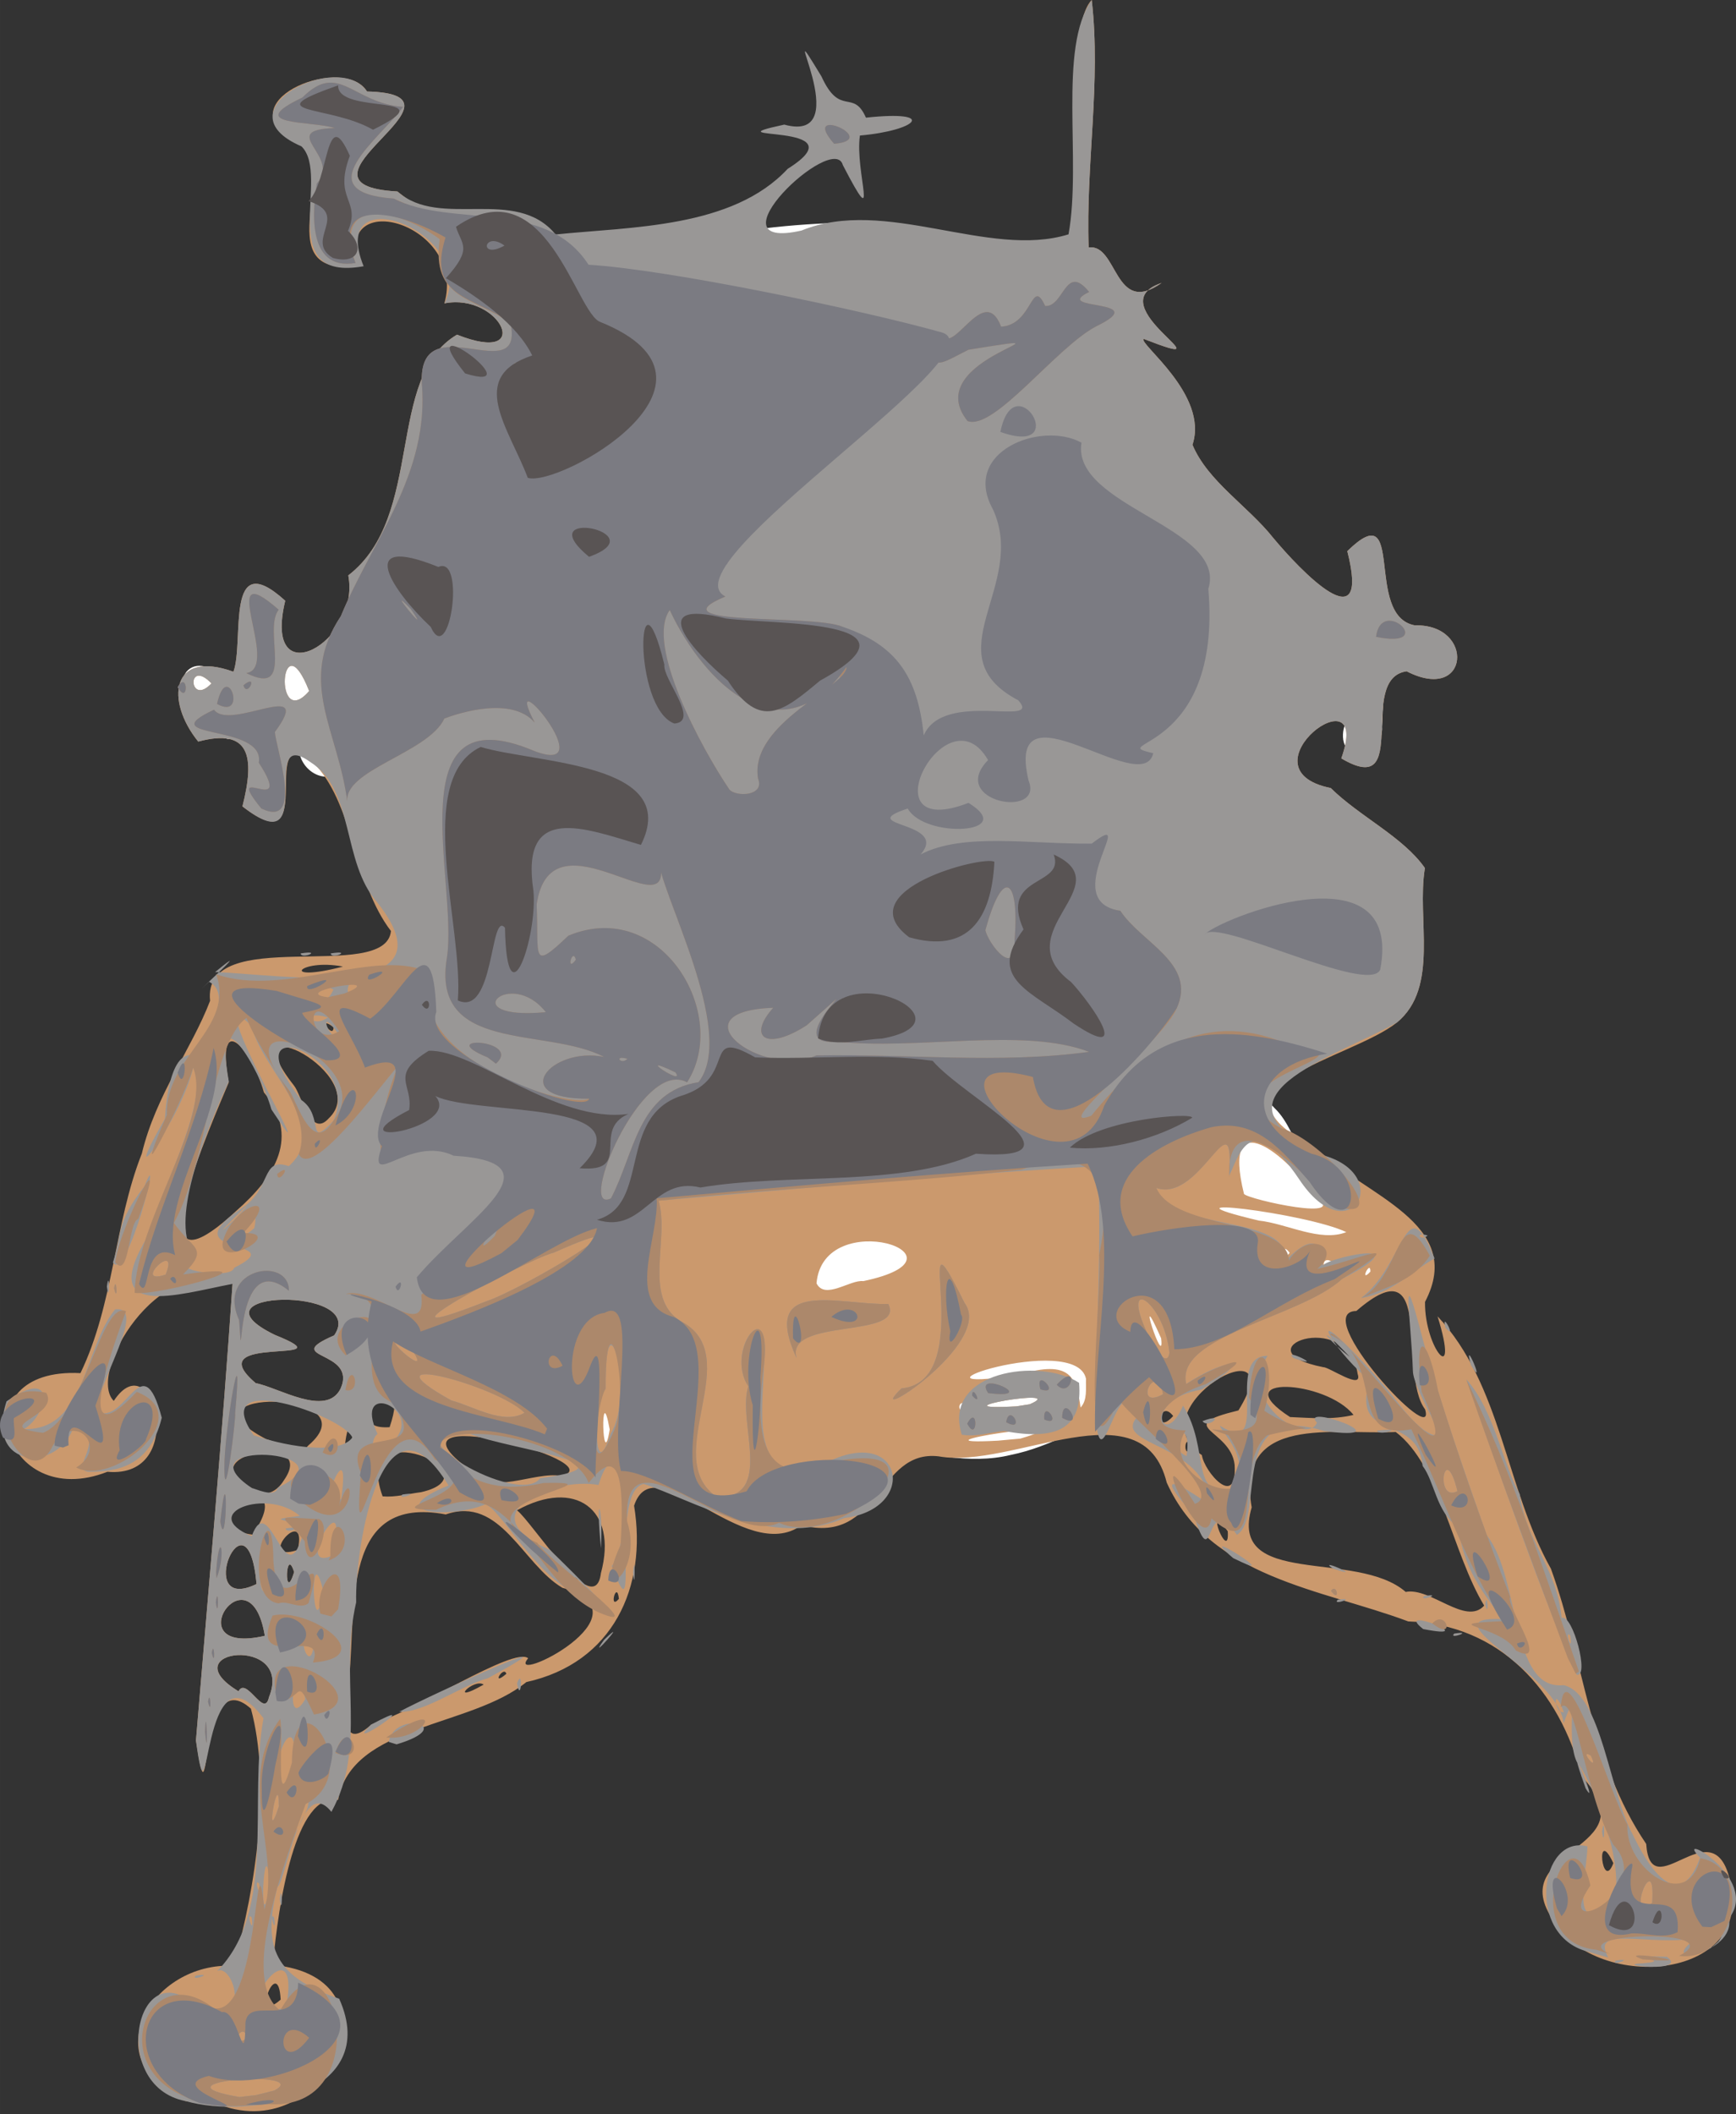 <?xml version="1.0" encoding="UTF-8" standalone="no"?>
<svg
   xmlns:dc="http://purl.org/dc/elements/1.1/"
   xmlns:cc="http://creativecommons.org/ns#"
   xmlns:rdf="http://www.w3.org/1999/02/22-rdf-syntax-ns#"
   xmlns:svg="http://www.w3.org/2000/svg"
   xmlns="http://www.w3.org/2000/svg"
   xmlns:sodipodi="http://sodipodi.sourceforge.net/DTD/sodipodi-0.dtd"
   xmlns:inkscape="http://www.inkscape.org/namespaces/inkscape"
   width="460"
   height="560"
   viewBox="0 0 121.708 148.167"
   version="1.1"
   id="svg8"
   inkscape:version="1.0 (4035a4fb49, 2020-05-01)"
   sodipodi:docname="LM.svg">
  <rect x="0" y="0" width="121.708" height="148.167" fill="#333333" stroke="none"/>
  <defs
     id="defs2">
    <inkscape:path-effect
       effect="spiro"
       id="path-effect2034"
       is_visible="true"
       lpeversion="1" />
  </defs>
  <sodipodi:namedview
     id="base"
     pagecolor="#ffffff"
     bordercolor="#666666"
     borderopacity="1.0"
     inkscape:pageopacity="0.0"
     inkscape:pageshadow="2"
     inkscape:zoom="0.7"
     inkscape:cx="-127.42008"
     inkscape:cy="222.11425"
     inkscape:document-units="mm"
     inkscape:current-layer="layer1"
     inkscape:document-rotation="0"
     showgrid="false"
     inkscape:window-width="1920"
     inkscape:window-height="1013"
     inkscape:window-x="-9"
     inkscape:window-y="-9"
     inkscape:window-maximized="1"
     units="px" />
  <g
     inkscape:label="Warstwa 1"
     inkscape:groupmode="layer"
     id="layer1">
    <path
       id="path2032"
       style="fill:#ffffff;stroke:none;stroke-width:0.263px;stroke-linecap:butt;stroke-linejoin:miter;stroke-opacity:1"
       d="m 58.127,15.639 c -4.128,0.18 -8.28,0.73 -12.222,2.006 -5.29,1.769 -9.833,5.531 -12.675,10.319 -2.107,3.532 -4.123,7.127 -5.904,10.838 -1.075,2.251 -1.867,4.623 -2.517,7.026 -0.203,0.92 -1.218,1.835 -2.151,1.214 -0.855,-0.559 -1.703,-1.66 -2.857,-1.248 -0.888,0.302 -0.927,1.354 -1.352,2.031 -0.906,0.634 -2.006,-0.111 -2.85,-0.527 -0.718,-0.495 -1.843,-1.042 -2.537,-0.211 -0.704,0.993 0.048,2.251 0.647,3.101 0.588,0.703 1.355,1.443 2.275,1.593 1.711,-0.018 3.423,-0.036 5.134,-0.054 -0.608,1.327 0.68,2.956 2.113,2.67 0.499,0.013 0.893,-0.651 1.299,-0.134 2.899,1.908 4.658,5.261 4.851,8.699 0.375,4.726 -0.969,9.352 -0.861,14.103 0.059,1.646 -0.204,3.421 -1.422,4.636 -1.349,1.504 -3.185,2.97 -3.265,5.161 -0.131,2.233 1.563,4.114 3.506,4.97 2.056,0.981 4.449,1.477 6.013,3.272 2.069,2.196 3.504,5.123 6.309,6.523 3.859,2.02 8.485,1.781 12.583,0.683 3.173,-0.929 6.524,-1.294 9.813,-0.873 2.828,0.361 5.88,1.239 8.795,0.523 2.824,-0.565 5.276,-2.143 7.912,-3.207 1.654,-0.582 3.711,-0.242 5.027,-1.625 0.791,-0.884 1.336,-2.094 2.562,-2.463 1.571,-0.574 3.364,-0.88 4.51,-2.221 0.995,-1.03 1.991,-2.435 3.594,-2.375 1.143,0.045 2.457,-0.501 2.691,-1.74 0.386,-1.806 -1.039,-3.281 -2.241,-4.414 -1.003,-1.101 -2.363,-1.78 -3.404,-2.828 -0.794,-1.099 -1.146,-2.485 -2.154,-3.441 -0.951,-1.041 -2.293,-2.297 -1.798,-3.859 0.653,-1.891 2.676,-2.686 4.194,-3.753 2.057,-1.27 4.239,-3.048 4.509,-5.62 0.219,-2.634 -1.625,-4.873 -3.618,-6.355 -1.53,-1.226 -3.574,-2.339 -3.936,-4.453 -0.274,-1.469 1.033,-2.467 1.935,-3.395 0.96,-0.962 2.268,-2.088 3.727,-1.676 0.86,0.311 0.444,1.317 0.114,1.88 -0.503,0.788 -0.499,2.165 0.572,2.454 1.126,0.292 1.921,-0.951 1.842,-1.957 0.061,-1.14 0.105,-2.282 0.106,-3.421 0.101,-0.937 1.235,-0.656 1.841,-0.571 0.919,0.165 2.245,0.142 2.59,-0.928 0.309,-1.009 -0.82,-1.782 -1.736,-1.629 -1.436,0.16 -2.952,0.462 -4.317,-0.203 C 91.302,42.365 88.907,38.159 84.8,36.407 83.53,35.927 82.108,35.464 81.398,34.201 79.919,31.811 80.187,28.868 79.818,26.188 79.654,24.302 78.94,22.515 78.114,20.859 77.612,19.842 77.58,18.304 76.283,17.928 75.11,17.667 73.894,18.062 72.705,17.854 69.188,17.518 65.739,16.064 62.141,15.773 60.807,15.649 59.466,15.606 58.127,15.639 Z" />
    <path
       sodipodi:nodetypes="ccccccccccccccccccccccccccccccccccccccccccccccccccccccccccccccccccccccccccccccccccccccccccccccccccccccccccccccccccccccccccccccccccccccccccccccccccccccccccccccccccccccccccccccccccccccccccccccccccccccccccccccccccccccccccccccccccccscccsccccccccccccccccc"
       d="m 12.997,147.237 c -6.509,-2.806 -2.377,-9.787 3.373,-9.474 1.63,-5.72 2.613,-12.865 1.222,-18.021 -3.821,-3.432 -2.763,9.372 -3.855,2.228 0.887,-10.663 1.842,-21.323 2.564,-31.999 -5.266,-2.259 -10.211,6.346 -8.325,8.201 2.793,-4.225 5.267,5.486 -0.445,4.966 -7.328,2.882 -10.342,-7.352 -1.891,-6.912 2.357,-4.885 2.352,-10.454 4.303,-15.387 0.974,-4.087 3.493,-7.325 4.785,-10.705 -0.566,-5.448 12.323,-1.162 12.68,-4.891 -2.596,-3.403 -2.582,-8.61 -5.218,-11.561 -4.459,-3.814 0.469,7.227 -5.194,2.828 0.883,-3.477 0.54,-5.514 -3.1,-4.541 -2.32,-2.862 -1.911,-6.479 2.47,-4.894 0.782,-2.136 -0.653,-8.869 3.63,-4.975 -1.625,6.729 5.298,2.942 4.421,-1.778 5.387,-4.149 2.57,-13.889 7.621,-16.868 5.51,2.186 3.012,-2.964 -0.886,-2.193 1.587,-5.524 -7.712,-8.303 -6.043,-2.611 -6.84,0.823 -0.533,-7.535 -4.833,-8.903 -4.084,-2.878 3.892,-5.925 5.454,-3.336 8.262,0.206 -6.476,6.524 2.125,7.01 19.17,14.769 23.826,0.831 34.862,2.224 5.806,0.903 15.396,5.465 12.897,-3.893 C 75.338,8.608 75.106,1.392 76.54,2.6711315e-7 77.203,5.779 76.113,11.535 76.324,17.341 c 2.059,-0.273 1.776,4.865 5.115,2.486 -4.677,1.554 5.267,6.461 -1.258,3.921 -0.397,0.317 4.59,3.919 3.421,7.421 1.073,2.564 3.889,4.291 5.657,6.52 1.897,2.281 6.874,7.491 5.198,0.934 4.17,-4.074 1.127,4.54 4.735,5.201 4.235,-0.109 3.845,5.494 -0.574,3.219 -3.549,0.498 0.398,9.047 -4.581,6.103 2.273,-6.365 -7.288,0.75 -0.739,2.079 2,1.98 5.078,3.424 6.6,5.607 -0.594,3.571 1.036,8.34 -1.959,10.821 -3.25,2.596 -14.107,4.409 -5.871,8.686 3.603,3.47 10.729,5.368 7.838,10.894 -0.049,3.294 2.465,6.132 0.879,1.012 4.485,4.771 4.774,12.028 7.948,17.688 2.312,6.361 2.728,13.474 6.679,19.283 0.312,4.497 4.532,-2.418 5.817,2.32 2.064,7.273 -9.205,8.139 -12.26,3.139 -3.769,-5.3 6.899,-4.876 1.924,-10.188 -1.542,-6.045 -5.763,-10.663 -12.163,-10.862 -6.072,-2.277 -13.913,-3.019 -16.934,-9.732 -1.698,-6.832 -10.826,-0.896 -15.987,-1.836 -4.343,-0.509 -4.078,6.236 -9.615,4.826 -3.985,2.898 -10.291,-5.732 -11.739,-1.368 0.936,5.702 -1.486,11.024 -7.554,12.36 -3.914,3.204 -12.233,2.943 -13.195,8.254 -2.982,-0.594 -4.201,7.263 -4.572,11.568 9.313,0.881 3.8,12.618 -3.67,9.821 l -1.043,-0.071 -1.424,-0.212 z m 6.679,-7.108 c -0.169,-3.298 -2.148,1.891 0,0 z m 93.433,-9.564 c -1.283,-2.721 -0.787,2.105 0,0 z m -87.066,-9.718 c 3.058,-0.926 10.01,-5.491 10.985,-4.639 -1.685,2.023 8.88,-3.12 2.401,-4.939 -2.789,-1.635 -4.343,-6.489 -8.177,-5.14 -7.325,-1.393 -6.276,6.439 -6.769,11.444 0.06,1.115 -1.043,5.597 1.56,3.275 z m -7.186,-1.909 c 1.782,-4.395 -6.967,-3.339 -2.135,-0.417 0.563,-1.076 1.804,1.95 2.135,0.417 z m 15.05,-0.886 c -0.71,-0.489 -2.56,1.465 0,0 z m 1.592,-0.757 c -0.196,-0.616 -1.115,0.966 0,0 z m -16.933,-2.661 c -1.041,-6.333 -6.356,1.475 0,0 z m 85.488,-2.117 c -2.228,-3.656 -3.076,-9.795 -6.202,-12.168 -4.276,0.225 -11.239,-1.308 -10.098,5.285 -1.671,5.693 7.34,2.913 10.797,5.924 1.739,-0.343 4.212,2.394 5.503,0.959 z M 43.391,112.042 c -0.151,-1.383 -0.745,0.876 0,0 z m -25.404,-1.039 c -0.639,-7.081 -4.505,2.191 0,0 z m 24.141,-0.757 c 1.223,-4.52 -1.839,-6.652 -5.883,-4.407 1.041,0.773 5.463,7.842 5.883,4.407 z M 20.62,110.165 c -0.611,-1.96 -0.718,2.357 0,0 z m 0.254,-1.547 c 0.745,-3.371 -3.081,0.998 0,0 z m 65.201,-1.314 c -1.73,-2.323 0.15,2.334 0,0 z m -68.352,0.244 c 3.571,-5.389 -5.635,-0.785 0,0 z m 11.797,-2.979 c 5.49,-1.258 -4.903,-5.769 -2.696,0.292 0.913,0.079 1.8,-0.181 2.696,-0.292 z m -9.624,-0.825 c 2.54,-3.589 -6.968,-1.716 -2.217,0.551 0.851,0.794 1.795,0.165 2.217,-0.551 z m 66.661,-1.095 c -0.276,-2.522 -4.439,-2.662 0.267,-3.81 3.924,-6.352 -7.402,-0.212 -2.562,3.134 0.169,1.176 2.479,3.826 2.295,0.676 z m -47.172,0.778 c 3.755,-1.013 -13.314,-5.455 -6.481,-0.453 1.493,1.968 4.451,0.107 6.481,0.453 z M 24.703,100.734 c -0.166,-3.01 -1.118,3.639 0,0 z m -3.085,0.558 c 4.68,-3.994 -9.877,-4.024 -2.954,-0.441 0.94,0.227 2.089,1.479 2.954,0.441 z m 61.949,0.213 c -0.52,-1.411 -0.7,0.932 0,0 z m -40.823,-1.332 c -0.68,-3.776 -0.517,3.302 0,0 z m 28.788,0.642 c 5.675,-1.654 -8.787,0.533 -1.556,0.143 l 0.782,-0.073 z m -44.217,-0.802 c 1.738,-5.108 -3.973,0.272 0,0 z m 72.594,-1.25 c -1.937,-2.582 0.768,-11.712 -4.819,-6.892 -3.337,0.044 5.708,9.818 4.819,6.892 z M 82.25,99.231 c -0.988,-1.274 -1.333,1.472 0,0 z m 12.642,-0.077 c -1.937,-2.452 -9.058,-2.834 -4.448,0.149 1.474,0.063 3,0.204 4.448,-0.149 z M 68.028,98.592 c -1.028,-0.962 -1.028,0.962 0,0 z m 4.164,-0.184 c 2.923,-1.246 -7.135,0.488 -0.931,0.145 l 0.931,-0.145 z m 3.947,-1.782 c -0.691,-3.381 -14.303,1.21 -4.733,-0.277 3.704,-1.136 4.059,0.237 4.352,2.286 0.5,-0.536 0.35,-1.357 0.381,-2.01 z m -52.275,0.715 c 1.265,-2.764 -4.309,-2.083 -0.438,-3.759 2.403,-3.485 -10.591,-3.166 -4.158,-0.036 5.478,2.2 -5.554,-0.18 -1.339,3.382 1.594,0.301 4.912,2.393 5.934,0.412 z m 71.32,-1.053 c -0.713,-4.71 -8.429,-1.658 -2.399,-0.477 0.38,-0.025 2.792,1.661 2.399,0.477 z M 81.405,93.786 c -1.954,-4.443 0.285,2.411 0,0 z m -20.883,-4.008 c 8.252,-1.733 -2.797,-5.367 -3.278,0.151 0.584,1.19 2.368,-0.27 3.278,-0.151 z m 35.555,-0.667 c 0.012,-0.886 -0.809,0.877 0,0 z m -2.502,-0.527 c -1.028,-0.962 -1.028,0.962 0,0 z M 90.415,87.794 c -0.673,-0.945 -0.673,0.945 0,0 z M 16.57,84.85 c 2.742,-2.404 4.478,-5.214 1.932,-8.298 -0.885,-3.131 -3.396,-5.843 -2.465,-0.699 -1.037,2.516 -7.143,16.107 0.533,8.997 z m 77.819,1.495 c -2.821,-1.351 -14.021,-2.677 -6.122,-0.807 1.94,0.204 4.287,1.528 6.122,0.807 z M 21.081,84.688 c 2.116,-5.611 -4.798,2.213 0,0 z m 71.034,-0.911 c -1.799,-2.78 -6.519,-6.658 -4.9,-0.108 0.303,0.392 7.74,2.027 4.9,0.108 z M 23.666,80.743 c -1.589,0.349 0.807,2.118 0,0 z M 44.578,78.984 c -0.631,-0.196 -1.367,3.694 0,0 z m -21.537,-0.606 c 3.21,-3.036 -7.086,-8.212 -2.438,-2.315 0.538,0.644 1.163,3.735 2.438,2.315 z m 4.155,-2.305 c -0.919,0.191 -0.256,1.699 0,0 z m 28.518,-2.695 c -2.987,-0.239 -2.941,0.293 0,0 z M 23.386,71.991 c -1.211,-0.937 -0.017,0.9 0,0 z m 0.658,-4.256 c -3.079,-0.592 -4.55,1.181 0,4e-5 z M 89.04,65.435 C 92.89,64.553 96.541,63.141 90.998,60.824 87.276,57.57 80.594,52.175 76.714,54.703 c 0.115,5.023 4.45,5.085 4.907,5.42 -1.684,3.441 -0.715,9.046 4.346,6.318 1.028,-0.326 2.052,-0.662 3.074,-1.006 z M 70.616,64.524 c -0.692,-1.592 -1.595,2.037 0,0 z m 2.429,-11.101 c -0.64,-0.952 -1.087,1.268 0,0 z M 96.168,51.33 c -0.376,-1.536 -1.177,2.129 0,0 z M 21.674,48.425 c -2.021,-5.157 -2.525,2.928 0,0 z m -6.848,-0.533 c -1.76,-1.826 -1.593,1.682 0,0 z m 86.123,-2.239 c -0.239,-0.908 -0.723,0.983 0,0 z m -2.831,-0.174 c -1.639,-0.261 -0.02,0.456 0,0 z M 38.932,44.852 c -0.714,-3.387 -3.267,1.682 0,0 z m 22.809,-5.538 c 7.272,1.101 -3.559,-11.868 -7.12,-6.055 -2.242,3.231 4.36,1.015 1.455,3.729 2.311,2.502 9.145,-1.876 3.121,2.027 -0.125,1.094 2.3,0.303 2.544,0.299 z m 6.11,-1.216 c 3.332,-3.828 -3.958,-12.743 -8.406,-9.588 -1.339,4.34 4.307,5.932 5.773,9.379 0.551,1.057 1.847,0.305 2.633,0.208 z M 52.225,35.542 c -0.794,-0.869 -0.803,0.358 0,0 z m 18.173,-6.826 c -1.523,0.253 -0.872,1.925 0,0 z m 4.88,0.07 c -0.793,-2.887 -4.057,1.398 0,0 z m 1.64,-2.934 c 2.139,-2.359 -0.396,-2.76 -1.646,0.05 l 0.453,0.093 1.192,-0.143 z M 53.653,24.988 c 3.227,0.09 5.706,-1.889 0.763,-1.058 -2.466,-0.419 -7.215,2.357 -0.763,1.058 z M 48.275,24.415 c -1.868,-2.464 -1.193,0.523 0,0 z m 7.374,-4.449 c -1.249,-2.124 -1.87,1.641 0,0 z m 1.844,-1.045 c -1.207,-3.228 -0.912,3.037 0,0 z m -4.123,-0.129 c 0.8,-3.191 -2.09,2.718 0,0 z m 7.291,-0.514 c -1.719,-1.982 0.923,2.531 0,0 z m -12.555,0.38 c -0.899,-1.297 0.142,1.253 0,0 z m 7.806,-0.658 c -1.714,-1.071 -2.237,1.018 0,0 z"
       style="fill:#cb996d;stroke-width:0.263"
       id="path943" />
    <path
       sodipodi:nodetypes="ccccccccccccccccccccccccccccccccccccccccccccccccccccccccccccccccccccccccccccccccccccccccccccccccccccccccccccccccccccccccccccccccccccccccccccccccccccccccccccccccccccccccccccccccccccccccccccccccccccccccccccccccccccccccccccsccccccccccccccccccccsccccccccccccccccccccccccccccccccccccccccccccccccccccccccccccccccccccccccccccccccccccccccccccccccccccccccccc"
       d="m 12.997,147.237 c -5.454,-1.068 -3.409,-10.739 0.879,-6.543 3.998,1.507 2.42,-3.201 1.346,-2.562 4.195,-4.24 2.172,-12.016 3.253,-17.716 -4.425,-5.9 -3.74,8.957 -4.738,1.554 0.887,-10.663 1.842,-21.323 2.564,-31.999 -3.848,0.736 -9.558,2.588 -5.91,-3.39 1.056,-3.495 4.357,-9.745 3.154,-11.765 -0.907,3.837 -5.493,9.708 -1.987,3.587 0.01,0.304 0.106,-4.624 1.869,-4.461 -0.174,0.216 3.37,-3.988 1.231,-5.142 -2.157,1.972 3.711,-3.383 0.422,-0.677 4.205,0.11 17.066,2.283 11.354,-4.899 -2.492,-2.827 -1.549,-7.845 -4.69,-9.83 -3.762,-2.691 0.738,7.417 -4.746,3.115 0.883,-3.477 0.54,-5.514 -3.1,-4.541 -2.32,-2.862 -1.911,-6.479 2.47,-4.894 0.782,-2.136 -0.653,-8.869 3.63,-4.975 -1.625,6.729 5.298,2.942 4.421,-1.778 5.387,-4.149 2.57,-13.889 7.621,-16.868 5.511,2.181 3.008,-2.954 -0.876,-2.195 2.405,-4.963 -8.265,-9.008 -5.671,-2.6 -6.328,1.142 -2.262,-6.364 -4.359,-8.402 -5.86,-2.525 2.678,-6.782 4.597,-3.845 8.263,0.203 -6.484,6.538 2.133,7.005 2.987,2.683 8.274,-0.405 11.09,3.015 5.292,-0.546 12.391,-0.429 16.271,-4.601 5.315,-3.333 -5.904,-1.883 -0.241,-3.097 5.313,1.45 -0.94,-9.215 2.608,-3.376 1.307,2.874 2.22,0.835 3.118,2.889 5.051,-0.544 3.601,0.899 -0.422,1.252 -0.375,2.555 1.465,7.203 -1.197,2.072 -0.642,-2.408 -9.633,6.113 -2.9,4.586 5.893,-2.4 13.115,2.002 18.722,0.266 C 75.847,11.26 74.148,3.362 76.54,2.913463e-5 77.203,5.779 76.113,11.535 76.324,17.341 c 2.059,-0.273 1.776,4.865 5.115,2.486 -4.677,1.554 5.267,6.461 -1.258,3.921 -0.397,0.317 4.59,3.919 3.421,7.421 1.073,2.564 3.889,4.291 5.657,6.52 1.897,2.281 6.874,7.491 5.198,0.934 4.17,-4.074 1.127,4.54 4.735,5.201 4.235,-0.109 3.845,5.494 -0.574,3.219 -3.549,0.498 0.398,9.047 -4.581,6.103 2.273,-6.365 -7.288,0.75 -0.739,2.079 2,1.98 5.078,3.424 6.6,5.607 -0.594,3.571 1.036,8.34 -1.959,10.821 -4.423,2.5 -14.09,5.215 -4.993,9.358 4.817,1.508 1.586,6.815 -1.857,1.639 -3.518,-5.219 -4.255,-1.47 -4.922,-0.254 0.387,-5.855 -1.985,1.975 -5.102,0.85 0.952,3.17 9.437,1.763 9.036,5.133 2.812,-2.967 2.674,0.349 2.607,0.362 -0.01,-0.525 7.248,-2.15 1.377,0.886 -2.941,2.705 -11.753,3.967 -10.922,7.358 2.754,-1.825 4.924,-1.896 1.084,0.391 -4.303,0.705 -2.687,4.356 -1.304,1.128 1.914,3.073 0.446,6.41 3.41,5.946 1.638,-2.009 -0.84,-4.213 -0.822,-4.538 3.732,2.341 0.218,-4.918 3.34,-4.898 -2.129,3.277 2.777,6.329 3.456,4.684 -1.295,-1.425 6.349,1.347 0.509,0.587 -6.857,-2.153 -4.052,6.02 -6.122,7.27 -2.298,-3.334 -1.554,3.242 -3.042,-1.438 -2.007,-2.163 -2.365,-3.138 1.205,-0.615 -0.385,-4.475 -7.002,-4.158 -5.126,-6.234 -1.291,-4.392 -2.649,5.93 -2.981,-0.69 0.116,-5.615 0.453,-11.23 0.214,-16.846 -10.275,0.554 -20.546,1.543 -30.808,2.407 0.766,2.73 -1.111,6.732 1.497,8.413 4.777,2.401 -1.501,9.563 2.578,12.345 4.1,0.134 1.394,-5.308 2.212,-7.748 -1.681,-2.521 1.611,-6.65 1.112,-1.647 -0.153,3.86 -1.031,9.216 4.551,6.903 5.178,-2.48 6.268,3.328 1.075,3.976 -5.125,2.215 -10.738,-1.321 -14.087,-2.394 -2.457,0.624 -0.138,11.367 -2.224,5.752 1.548,-1.617 0.561,-10.594 -0.928,-5.675 -3.144,-0.593 -9.316,1.999 -3.413,4.54 1.506,1.474 7.493,7.301 2.068,3.182 -3.113,-1.277 -5.57,-6.156 -6.609,-6.361 -2.324,1.01 -7.471,0.673 -2.564,-1.329 -4.591,-7.515 -6.581,4.359 -6.473,8.187 -1.219,5.297 0.788,10.13 -1.737,14.689 -2.174,-2.751 -3.198,4.961 -3.779,5.25 -1.119,4.33 -0.098,6.339 4.325,7.843 2.995,6.683 -6.227,8.497 -10.785,7.167 z m 6.241,-0.741 c 2.792,-1.487 -9.038,-0.659 -2.449,0.46 l 1.174,-0.137 1.274,-0.322 z m -1.921,-3.639 c -0.229,-1.419 -1.405,0.798 0,0 z m 2.754,-2.23 c 1.145,-6.579 -4.901,1.863 0,0 z m -2.432,-6.265 c -0.452,-0.453 0.227,1.472 0,0 z m 1.58,0 c -0.452,-0.453 0.227,1.472 0,0 z m -0.278,-2.385 c -0.462,-4.34 -0.819,4.931 0,0 z m -0.776,0.015 c -0.452,-0.453 0.227,1.472 0,0 z m 3.368,-5.219 c 0.674,-2.726 -2.327,4.945 0,0 z m -1.978,-0.197 c 8.36e-4,-2.891 -1.069,3.292 0,0 z m 2.512,-1.119 c 0.011,-0.886 -0.809,0.877 0,0 z m -1.844,-0.465 c 1.249,-4.735 -0.795,-3.917 -0.837,-0.019 l 0.314,0.226 z m 1.181,-5.922 c -0.774,-3.654 -1.495,2.528 0,0 z m -2.549,-0.132 c 1.782,-4.395 -6.967,-3.339 -2.135,-0.417 0.563,-1.076 1.804,1.95 2.135,0.417 z m 3.154,-3.763 c -1.523,-1.617 -0.268,2.647 0,0 z m -3.444,-0.542 c -1.041,-6.333 -6.356,1.475 0,0 z m 4.103,-3.136 c -1.02,-4.116 -0.743,4.448 0,0 z m -4.683,-0.494 c -0.639,-7.081 -4.505,2.191 0,0 z m 0.443,-0.082 c -0.452,-0.453 0.227,1.472 0,0 z m 22.734,0.477 c -1.782,-2.077 -0.391,0.28 0,0 z M 20.62,110.165 c -0.611,-1.96 -0.718,2.357 0,0 z m 2.559,-1.104 c 1.662,-5.803 -2.692,1.067 0,0 z m -2.127,-1.007 c 0.983,-1.925 -3.505,-1.354 -0.04,-1.828 -2.294,-1.991 -7.192,-0.16 -3.367,1.421 1.212,-3.248 2.252,3.646 3.407,0.407 z m -1.025,-0.945 c 1.639,-0.261 0.021,0.456 0,0 z m 3.895,-2.088 c 0.8,-5.544 -2.306,2.539 0,0 z m -4.451,-0.765 c 5.627,-2.669 -7.083,-3.47 -1.792,0.037 0.139,-0.023 1.613,0.735 1.792,-0.037 z m 18.4,-0.669 c 7.766,-1.016 -3.643,-2.168 -5.409,-3.344 -5.555,-0.139 3.903,5.418 5.409,3.344 z m 45.314,-1.549 c 0.5,-3.222 -2.042,-0.975 0,0 z M 24.702,100.739 c -0.616,-1.502 -10.218,-4.894 -6.913,-0.157 2.765,0.937 6.09,1.3 6.913,0.157 z m 2.842,0.303 c 2.326,-2.277 -2.902,-4.461 -1.076,-0.554 -0.814,0.669 0.041,2.532 1.076,0.554 z m 15.279,-0.582 c 1.761,-2.923 -0.458,-10.326 -0.362,-3.14 -0.819,0.902 -0.921,7.057 0.362,3.14 z m -6.05,-1.459 c -1.935,-1.938 -11.663,-4.492 -5.127,-0.861 1.535,0.397 3.655,1.75 5.127,0.861 z m -12.909,-1.66 c 1.265,-2.764 -4.309,-2.083 -0.438,-3.759 2.403,-3.485 -10.591,-3.166 -4.158,-0.036 5.478,2.2 -5.554,-0.18 -1.339,3.382 1.594,0.301 4.912,2.393 5.934,0.412 z m 57.679,0.361 c -0.524,-2.495 -2.177,1.201 0,0 z M 28.918,94.643 c -3.414,-2.122 1.649,2.439 0,0 z m 53.069,0.14 c -0.39,-3.752 -3.733,-5.685 -1.303,-0.83 0.012,0.252 1.176,2.025 1.303,0.83 z M 34.052,91.207 c 2.722,-0.905 12.645,-6.919 4.782,-3.429 -2.059,0.533 -14.236,7.135 -4.782,3.429 z M 79.089,90.998 c -0.479,-1.372 -0.986,0.821 0,0 z M 11.613,89.321 c 1.025,-2.539 -2.461,0.818 0,0 z m 4.795,-0.475 c 4.197,-2.077 -4.521,-0.752 0.402,-4.086 2.297,-1.383 1.438,-3.735 3.436,-3.039 3.14,-2.794 -1.971,-6.781 -2.594,-9.82 -4.108,-4.02 5.777,12.538 1.376,5.845 -0.794,-2.795 -4.132,-8.458 -2.987,-1.96 -1.706,3.732 -4.274,10.02 -2.358,12.256 -2.943,0.801 2.536,1.737 2.726,0.805 z m 1.419,-2.786 c 0.533,-2.403 -1.913,1.748 0,0 z m -1.272,-0.703 c 2.725,-2.916 -3.06,2.879 0,0 z m 6.808,-6.802 c 2.19,-4.485 -7.509,-8.187 -2.235,-1.469 1.647,1.131 0.311,3.499 2.235,1.469 z m -3.532,-5.878 c -0.794,-0.869 -0.803,0.358 0,0 z m 3.951,-0.128 c -1.7,-2.426 -0.598,0.718 0,0 z m -0.79,-1.248 c -1.98,-0.581 -1.183,0.839 0,0 z m 0.387,-1.958 c -1.846,-0.975 -0.948,2.079 0,0 z m 1.66,-0.201 c -0.495,-1.349 -1.203,1.477 0,0 z M 21.674,48.425 c -2.021,-5.157 -2.525,2.928 0,0 z m -6.848,-0.533 c -1.76,-1.826 -1.593,1.682 0,0 z m -1.103,90.553 c 1.472,-0.227 -0.453,0.452 0,0 z m 101.449,-0.864 c 2.885,-0.236 -3.414,-0.596 1.69,-0.455 1.597,1.165 -4.051,0.566 -1.69,0.455 z m -1.893,-0.189 c 1.472,-0.227 -0.453,0.452 0,0 z m -1.986,-0.634 c -4.348,-1.13 -3.329,-8.242 -10e-4,-7.368 0.009,1.605 -1.421,7.347 1.986,3.242 0.383,-3.434 -2.398,-9.046 -2.671,-9.055 -0.916,-1.549 0.155,-5.982 -0.984,-2.811 -0.346,-3.563 -9.969,-7.589 -4.188,-7.3 -2.543,-2.934 -2.891,-4.668 -3.232,-6.475 -1.512,-1.01 -1.619,-3.162 -2.466,-4.262 -0.332,-3.823 -5.073,-1.532 -3.709,-6.023 -1.98,-1.44 -4.83,-5.761 -0.995,-1.809 3.192,3.321 3.189,4.048 4.806,5.327 2.413,1.587 -0.74,-2.635 -0.783,-4.139 -0.137,-3.825 -0.923,-8.47 0.712,-2.157 1.257,4.568 2.88,9.118 4.465,13.657 2.4,3.022 1.622,10.923 5.391,10.507 2.668,0.617 3.197,7.524 4.882,10.538 0.186,0.362 2.911,6.426 4.682,1.548 -2.032,-2.036 4.288,1.435 2.022,4.259 0.506,2.501 -5.381,3.515 -2.237,1.376 -3.396,0.608 -7.536,-0.949 -6.216,1.366 l -1.465,-0.42 z m 9.18,-0.701 c 0.854,-1.212 -1.47,1.385 0,0 z m -4.641,-2.702 c 0.289,-4.063 -1.95,1.489 0,0 z m -4.299,-10.326 c -0.936,-0.563 0.651,1.37 0,0 z m -1.892,-3.053 c -0.824,-2.138 -0.697,0.196 0,0 z m -7.461,-15.48 c -0.92,-3.745 -1.626,0.865 0,0 z m -7.551,-9.41 c -2.279,-2.432 -2.005,-1.567 0,0 z M 19.608,133.094 c 0.198,-1.456 0.197,1.456 0,0 z m 92.708,-4.741 c 0.198,-1.456 0.197,1.456 0,0 z m -1.151,-3.036 c -1.761,-4.962 1.094,1.838 0,0 z M 27.258,122.071 c 0.389,-2.27 4.96,-1.155 0.547,0.169 z m -1.239,-1.216 c 4.242,-2.269 -2.212,2.158 0,0 z m 1.975,-0.9 c 2.276,-1.225 13.549,-6.322 6.214,-2.349 -1.927,0.529 -4.501,2.453 -6.214,2.349 z m 8.252,-1.994 c 0.451,-1.242 0.278,1.562 0,0 z m 74.287,-0.608 c -2.915,-6.748 -5.248,-13.745 -7.727,-20.691 1.971,2.2 2.588,6.066 3.732,8.028 0.493,3.456 2.606,5.158 2.946,8.688 0.782,-0.311 1.987,4.257 1.048,3.974 z m -0.45,-2.745 c -0.452,-0.453 0.227,1.472 0,0 z m -67.736,0.313 c 1.981,-1.917 -1.365,1.876 0,0 z m 57.429,-0.761 c -2.2,-1.74 4.358,0.853 0,0 z m 2.176,0.318 c 1.472,-0.227 -0.453,0.452 0,0 z m 2.177,-2.081 c 0.169,-1.015 0.267,1.199 0,0 z m -10.342,-0.29 c 1.472,-0.227 -0.453,0.452 0,0 z m 6.058,-0.263 c 1.472,-0.227 -0.453,0.452 0,0 z m -6.535,-0.362 c 0.436,-0.588 0.659,0.902 0,0 z m -48.927,-1.301 c 0.146,-1.798 0.146,1.798 0,0 z m 49.058,-0.263 c -1.216,-0.847 2.55,0.857 0,0 z m -6.979,-0.726 c -3.051,-2.592 4.069,1.998 0,0 z m -44.33,-0.692 c -0.415,-4.263 0.168,-3.01 0,0 z m -13.925,-3.766 c 1.472,-0.227 -0.453,0.452 0,0 z M 6.2,103.142 c -1.395,-0.179 1.482,-2.462 -1.017,-3.245 -0.958,3.309 -6.301,3.148 -4.724,-1.693 3.657,-2.554 2.828,1.026 1.223,1.942 4.323,0.127 4.229,-5.801 6.392,-8.39 2.283,-0.261 -1.143,4.943 -1.321,7.148 2.073,1.1 3.204,-4.815 4.587,0.447 -0.845,3.485 -3.199,3.784 -5.14,3.79 z m 61.226,-2.605 c -1.397,-4.455 5.49,-5.428 8.226,-3.633 0.254,3.064 -1.357,4.103 -5.254,3.378 -0.992,0.091 -1.961,0.436 -2.972,0.255 z m 4.765,-2.129 c 2.923,-1.246 -7.135,0.488 -0.931,0.145 l 0.931,-0.145 z m 24.346,1.846 c 2.258,-0.256 0.097,0.424 0,0 z M 84.309,99.588 c 1.735,-0.666 0.382,0.595 0,0 z M 63.202,97.295 c 5.633,-0.499 0.278,-14.36 4.422,-5.986 2.143,2.839 -7.431,8.894 -4.422,5.986 z m 39.923,-1.627 c -0.627,-2.275 1.155,1.9 0,0 z M 55.847,95.175 c -2.588,-5.665 2.953,-3.719 6.432,-3.792 1.202,2.465 -7.273,0.929 -6.432,3.792 z m 34.831,-0.007 c -0.851,-0.812 2.486,0.848 0,0 z m 10.656,-2.125 c -0.322,-1.321 0.857,1.003 0,0 z m -5.915,-2.075 c 3.139,-2.393 3.097,-7.885 5.157,-2.777 -1.793,1.005 -2.896,2.393 -5.157,2.777 z m 4.669,-4.388 c -0.97,-0.299 -0.484,0.459 0,0 z M 7.493,90.164 c 0.197,-1.456 0.197,1.456 0,0 z m 0.506,0.11 c 0.169,-1.015 0.267,1.199 0,0 z M 7.916,88.471 C 8.575,86.523 8.061,85.764 10.123,83.142 11.531,79.52 8.877,89.999 7.916,88.471 Z M 21.081,66.813 c 1.639,-0.261 0.021,0.456 0,0 z m 2.107,0 c 1.639,-0.261 0.021,0.456 0,0 z"
       style="fill:#999796;stroke-width:0.263"
       id="path941" />
    <path
       sodipodi:nodetypes="ccccccccccccccccccccsccccccccsccccccccccccccccccccccccccccccccccccccccccccccccccccccccccccccccccccccccccccccccccccccccccccccccccccccccccccccccccccccccccccccccccccccccccccccccccccccccccccccccccccccccccccccccccccccccccccccccccccccccccccccccccsssccccccccccccccccccccccccccccccccccccccccccccccccccccccccccccccccccccccccccccccccccccccccccccccccccccccccccccsccccccsscc"
       d="m 12.913,146.902 c -5.513,-2.289 -2.41,-9.717 2.061,-6.17 3.3,0.619 2.878,-13.262 3.562,-6.912 1.176,-3.99 -2.034,-9.111 1.105,-13.368 0.259,1.046 -0.391,7.373 0.823,3.064 0.061,-6.723 5.284,0.707 0.962,2.91 -1.406,3.907 -4.69,12.293 -1.783,14.463 3.709,-6.702 7.088,7.209 -0.931,6.555 -1.906,0.146 -4.045,0.402 -5.798,-0.542 z m 6.324,-0.406 c 2.792,-1.487 -9.038,-0.659 -2.449,0.46 l 1.174,-0.137 1.274,-0.322 z m -1.921,-3.639 c -0.229,-1.419 -1.405,0.798 0,0 z m 2.24,-16.282 c 8.36e-4,-2.891 -1.069,3.292 0,0 z m 95.615,10.733 c -2.363,-0.793 5.172,0.385 0,0 z m -3.264,-0.676 c -5.783,-0.57 -1.729,-10.44 -0.407,-4.502 -2.834,4.121 4.659,0.376 1.608,-2.855 -2.015,-3.572 -2.608,-10.657 -3.686,-9.653 0.359,-4.46 3.638,6.666 4.676,8.236 -0.219,3.016 4.199,6.245 5.113,2.361 3.74,0.665 2.496,7.338 -1.497,6.844 3.86,-1.992 -8.345,-1.625 -4.829,-0.126 l -0.979,-0.306 z m 3.924,-3.277 c 0.289,-4.063 -1.95,1.489 0,0 z m -4.299,-10.326 c -0.936,-0.563 0.651,1.37 0,0 z M 23.517,122.844 c 0.832,-2.821 2.43,0.936 0,0 z m -9.143,-1.47 c 0.085,-2.509 0.242,2.573 0,0 z m 12.704,0.387 c 4.445,-2.974 2.72,0.287 0,0 z m -5.065,-1.611 c -1.365,-2.93 -0.684,-1.035 -2.484,-0.945 -1.991,-5.552 8.012,-0.009 2.484,0.945 z m -7.43,-0.904 c 0.169,-1.015 0.267,1.199 0,0 z m 95.325,-3.073 c -2.405,-6.479 -4.864,-12.949 -7.113,-19.509 3.26,6.558 5.476,13.565 7.899,20.467 l -0.221,0.162 z m -87.969,0.336 c 1.04,-2.744 -4.589,0.841 -2.829,-3.293 2.517,-0.614 7.64,2.896 2.829,3.293 z m -7.093,-0.687 c 0.169,-1.015 0.267,1.199 0,0 z m 91.423,-0.162 c -1.031,-1.806 -5.906,-1.828 -0.843,-2.054 -2.741,-4.053 -4.32,-8.964 -6.483,-13.448 -4.634,0.908 -1.697,-4.755 -5.685,-6.628 0.284,-1.186 10.492,13.15 6.413,4.01 -0.588,-4.554 0.443,-3.887 1.145,-0.096 1.486,4.787 3.216,9.734 5.063,14.457 -0.343,0.659 2.881,5.037 0.39,3.759 z m -4.09,-11.163 c -0.92,-3.745 -1.626,0.865 0,0 z m -1.757,9.265 c 0.975,-1.067 1.643,1.333 0,0 z m -58.448,-0.771 c -4.961,-2.285 -5.694,-9.938 -11.412,-7.186 -5.014,-0.01 4.782,-1.229 -0.078,-3.528 -3.745,-6.016 -5.858,9.831 -5.181,0.935 -1.564,-3.77 5.17,-0.588 2.281,-4.892 -3.68,-1.439 1.067,-7.702 -3.364,-7.648 2.071,-0.556 5.733,3.385 5.314,0.065 2.6,-1.968 14.791,-15.058 -2.764,-9.383 -0.253,-1.295 -0.05,-3.741 1.118,-6.63 -1.407,1.566 -6.003,7.982 -6.942,6.157 1.085,-2.967 -2.58,-6.621 -3.663,-9.553 -2.507,1.806 -2.744,10.166 -5.091,14.367 1.312,1.896 2.545,1.709 0.638,3.616 C 20.028,88.343 11.045,90.862 9.44,90.6 9.552,85.539 14.899,78.381 13.545,74.816 c -0.734,2.442 -4.781,10.148 -1.846,3.306 -0.115,-4.107 4.791,-6.038 3.457,-9.849 4.845,1.698 11.464,-2.026 15.08,-0.032 -2.113,5.817 9.597,9.519 11.073,8.755 -5.839,0.056 -2.676,-3.69 1.041,-2.93 -4.062,-2.118 -12.179,-0.216 -11.01,-6.994 0.772,-5.244 -3.57,-18.513 6.052,-14.471 5.134,2.025 -2.447,-6.842 0.097,-1.962 -1.607,-1.875 -5.331,-0.669 -6.333,-0.287 -1.127,2.44 -7.197,3.618 -6.796,5.9 -0.632,-5.071 -3.548,-8.428 -0.46,-13.077 2.187,-5.311 6.237,-9.949 5.672,-16.353 -0.216,-5.524 7.221,0.546 6.218,-4.193 -2.696,-1.833 -5.543,-1.673 -4.965,-5.869 -3.011,-2.217 -7.528,-3.021 -5.895,1.673 -3.548,0.594 -2.958,-4.005 -2.714,-5.572 1.773,-1.908 -2.881,-3.734 1.25,-3.891 -1.688,-0.517 -6.451,-0.147 -2.265,-2.134 2.565,-2.574 3.511,0.394 7.059,0.653 -1.618,2.24 -6.855,5.971 -0.658,6.429 9.611,4.054 12.133,7.742 24.405,7.571 3.56,0.283 7.585,1.538 1.476,1.171 -2.933,0.359 -10.848,-1.889 -11.351,-0.442 3.214,0.892 9.361,3.643 3.701,6.064 -0.676,0.731 10.862,-6.44 11.282,-1.245 1.574,5.814 -4.169,0.964 -6.203,3.206 -1.994,2.346 -10.076,2.266 -3.313,4.081 4.853,1.098 -1.036,5.288 3.261,7.48 -5.12,2.128 6.125,1.211 8.217,2.12 1.492,12.808 -22.095,17.094 13.42,17.069 3.446,-2.651 1.566,2.18 6.051,2.833 1.449,2.233 5.389,3.694 3.948,6.844 -0.927,2.268 -9.061,8.714 -5.988,7.52 3.781,-4.655 8.06,-7.655 14.167,-4.849 6.507,0.67 -7.048,2.194 -0.9,5.706 2.965,0.764 8.592,7.318 3.424,5.297 -2.434,-3.176 -7.217,-7.094 -7.03,-1.803 0.441,-6.086 -1.929,1.782 -5.099,0.709 1.273,2.948 9.226,2.198 9.292,5.087 1.319,-2.152 3.849,-0.967 1.983,0.586 2.758,-0.594 6.811,-2.483 1.745,0.709 -2.941,2.705 -11.753,3.967 -10.922,7.358 2.214,-1.431 5.887,-2.575 1.366,0.008 -3.043,0.974 -4.528,3.183 -1.411,3.242 -2.303,3.674 7.075,6.844 3.004,0.343 -3.987,-1.341 4.093,1.363 1.435,-2.648 0.345,-4.818 2.157,-2.771 1.077,0.93 3.013,1.982 4.579,0.657 0.213,1.718 -2.452,1.852 -0.019,9.213 -3.918,5.825 -0.551,3.23 -4.97,-7.063 -1.156,-1.024 2.2,-0.749 -4.436,-5.904 -5.35,-7.32 -2.893,6.938 -1.114,-7.498 -1.368,-10.116 1.009,-4.775 -0.079,-7.978 -5.463,-5.976 -8.451,0.96 -16.962,1.253 -25.417,2.175 0.766,2.73 -1.111,6.732 1.497,8.413 4.777,2.401 -1.501,9.563 2.578,12.345 4.1,0.134 1.394,-5.308 2.212,-7.748 -1.681,-2.521 1.611,-6.65 1.112,-1.647 -0.641,4.609 -0.547,9.299 5.374,6.825 7.94,-1.258 -0.175,6.301 -4.33,4.38 -3.519,1.713 -10.997,-7.006 -10.659,-0.112 1.23,3.813 -2.522,6.086 -0.452,1.661 0.189,-3.405 0.229,-7.562 -2.243,-4.339 -1.062,-2.934 -9.077,-4.393 -10.481,-2.772 1.638,2.909 4.297,3.446 7.318,2.771 6.152,-0.138 -6.977,1.315 -0.443,4.188 0.743,1.205 8.192,6.543 4.316,4.882 z m 1.115,-12.821 c 1.148,-2.889 -0.639,-10.069 -0.63,-2.85 -0.624,0.92 -1.406,7.566 0.63,2.85 z m -6.317,-1.168 c -1.935,-1.938 -11.663,-4.492 -5.127,-0.861 1.535,0.397 3.655,1.75 5.127,0.861 z m 44.77,-1.299 c -0.524,-2.495 -2.177,1.201 0,0 z m -52.625,-3.059 c -3.414,-2.122 1.649,2.439 0,0 z m 53.069,0.14 c -0.39,-3.752 -3.733,-5.685 -1.303,-0.83 0.012,0.252 1.176,2.025 1.303,0.83 z M 34.052,91.207 c 2.722,-0.905 12.645,-6.919 4.782,-3.429 -2.059,0.533 -14.236,7.135 -4.782,3.429 z M 79.089,90.998 c -0.479,-1.372 -0.986,0.821 0,0 z M 11.613,89.321 c 1.025,-2.539 -2.461,0.818 0,0 z m 20.991,-0.737 c 0.022,-1.009 -1.204,1.063 0,0 z m 2.083,-1.975 c 1.006,-2.336 -2.238,2.328 0,0 z m 8.146,-2.629 c 1.683,-3.214 1.87,-7.459 6.14,-8.143 2.762,-3.548 -2.862,-13.525 -2.836,-15.829 1.712,5.827 -7.501,-3.645 -8.513,3.381 0.165,3.702 -0.429,4.706 2.223,2.183 6.496,-2.711 11.382,5.527 8.323,10.277 -3.202,-1.786 -7.786,9.334 -5.337,8.13 z M 23.362,78.555 c 3.47,-4.132 -8.572,-9.052 -3.047,-2.087 0.584,0.985 1.625,4.447 3.047,2.087 z m 23.991,-3.404 c -3.123,-1.509 0.778,1.075 0,0 z m -3.364,-0.949 c -0.97,-0.299 -0.484,0.459 0,0 z m 33.958,-0.697 c -0.457,-0.085 0.277,1.76 0,0 z m -1.59,0.206 c -4.611,-1.75 -12.073,-0.095 -17.714,-0.723 -4.391,0.445 3.462,-6.017 -2.083,-1.139 -2.882,1.86 -4.171,0.8 -2.351,-1.227 -6.973,0.258 -0.83,5.008 3.034,3.339 6.337,-0.122 12.882,0.607 19.114,-0.251 z M 23.781,72.264 c -2.466,-3.71 -2.316,1.415 0,0 z m 14.486,-1.334 c -2.512,-3.202 -6.49,0.598 0,0 z M 24.143,69.621 C 27.512,68.287 20.092,69.516 22.989,69.885 Z M 40.373,67.251 c -0.239,-0.908 -0.723,0.983 0,0 z m 30.754,-1.337 c 0.367,-4.394 -0.823,-5.234 -2.043,-0.724 0.233,0.988 2.137,3.414 2.043,0.724 z m -17.981,-11.348 c -0.652,-3.891 6.224,-6.437 6.201,-7.824 -4.605,6.485 -9.99,1.139 -12.395,-3.99 -1.711,2.408 2.203,9.645 4.187,12.578 0.459,0.526 2.49,0.472 2.007,-0.763 z m -8.033,-0.22 c -0.723,-0.983 -0.239,0.908 0,0 z m -2.817,-2.011 c -1.098,-4.003 -3.167,0.561 0,0 z m 1.936,-2.344 c -1.651,-3.04 -4.989,0.498 -0.22,0.309 z m -10.067,-1.409 c -1.975,-2.123 -2.368,1.373 0,0 z m 7.525,-1.355 c -1.039,-1.533 -1.253,0.982 0,0 z m -2.65,-1.465 c 0.101,-7.978 -6.074,5.077 0,0 z m -5.054,0.222 c -1.723,-2.456 -1.718,1.795 0,0 z m 8.889,-0.856 c -1.1,-0.911 -0.264,0.927 0,0 z M 34.842,43.957 c -0.667,-1.854 -0.923,1.311 0,0 z m -6.038,-1.274 c -2.075,-2.159 1.694,2.433 0,0 z m 3.321,0.287 c -0.452,-0.453 0.227,1.472 0,0 z m 7.964,-6.12 c 5.483,-1.735 1.185,-3.496 -1.285,-0.805 -0.787,0.893 0.629,1.687 1.285,0.805 z m 4.157,-4.827 c 2.904,-6.446 -3.827,4.761 -7e-6,0 z m -8.809,-0.958 c -2.215,-4.566 -4.881,2.825 0,0 z m 1.178,-5.588 c -0.97,-0.299 -0.484,0.459 0,0 z M 22.464,113.081 c -0.588,-1.978 2.044,-4.909 1.239,-0.309 l -0.468,0.503 z m -7.333,-0.794 c 0.198,-1.456 0.197,1.456 0,0 z m 4.403,0.073 c -2.872,-0.347 -0.398,-8.964 -0.368,-2.975 0.324,5.162 4.085,-2.489 2.464,2.959 -0.586,0.491 -1.491,-0.23 -2.096,0.016 z m 73.777,-0.879 c 0.436,-0.588 0.659,0.902 0,0 z m -78.16,-1.301 c 0.207,-3.139 0.733,-1.444 0.033,0.419 z m 8.009,-1.089 c -0.09,-4.432 2.403,-0.574 -0.121,0.265 z m -1.801,-1.084 c -1.55,-1.933 -2.452,-1.715 1.029,-1.55 1.066,0.67 -0.861,4.535 -1.029,1.55 z M 15.444,106.625 c 0.591,-5.393 0.44,2.622 3.9e-5,0 z m 6.148,-1.035 c -3.894,-2.808 3.046,-3.689 2.186,-0.035 1.12,-3.796 1.375,2.464 -2.186,0.035 z m -5.863,-2.653 c -0.019,-2.681 1.36,-10.581 0.756,-3.898 0.072,0.264 -0.722,6.792 -0.756,3.898 z M 5.345,102.84 c 2.344,-1.454 -0.202,-4.019 -1.646,-1.525 -1.878,3.989 -6.325,-4.891 -0.457,-3.71 0.981,1.654 -4.034,2.339 -0.227,2.805 2.972,-1.216 4.052,-9.275 5.82,-8.528 C 7.922,94.381 4.927,102.462 9.587,97.539 13.92,99.22 7.931,104.218 5.345,102.84 Z m 17.273,-1.052 c 1.094,-2.633 1.709,0.979 0,0 z m 45.194,-2.024 c 0.778,-1.451 0.74,1.437 0,0 z m 2.73,-0.1 c 0.229,-1.419 1.405,0.798 0,0 z m 2.674,-0.187 c -0.126,-1.548 1.335,0.573 0,0 z m 1.252,-0.118 c 0.018,-1.921 1.674,0.949 0,0 z M 63.202,97.295 c 5.633,-0.499 0.278,-14.36 4.422,-5.986 2.143,2.839 -7.431,8.894 -4.422,5.986 z m 4.958,0.507 c -0.012,-0.886 0.809,0.877 0,0 z M 24.215,97.413 c 0.443,-2.528 1.271,0.319 0,0 z m 45.061,0.211 c -1.134,-1.743 3.826,0.485 0,0 z m 3.669,-0.261 c -0.461,-1.649 1.548,0.488 0,0 z m 1.141,-0.323 c 1.6,-1.744 1.048,1.084 0,0 z M 55.847,95.175 c -2.588,-5.665 2.953,-3.719 6.432,-3.792 1.202,2.465 -7.273,0.929 -6.432,3.792 z M 24.242,94.987 c -2.676,-2.569 5.097,-4.489 0,0 z m -7.48,-2.482 c -1.641,-3.641 3.522,-4.521 3.492,-2.05 -4.014,-3.295 -3.137,7.133 -3.492,2.05 z M 95.419,90.971 c 2.821,-1.418 2.548,-7.18 4.822,-2.977 -1.169,1.796 -2.888,2.121 -4.822,2.977 z M 7.999,90.274 c 0.169,-1.015 0.267,1.199 0,0 z m 0.077,-1.815 C 8.405,85.877 12.101,78.865 9.69,85.423 8.99,85.606 9.085,89.717 8.076,88.459 Z M 15.616,87.046 c 0.631,-2.629 4.412,-3.798 1.439,-0.634 3.045,-0.095 -1.781,2.59 -1.439,0.634 z m 3.819,-4.784 c 1.211,-0.937 0.017,0.9 0,0 z m 14.749,-8.165 c -3.851,-1.575 2.476,-1.269 0.587,0.443 z M 18.316,56.653 c -2.816,-3.465 2.448,0.85 -0.171,-3.203 0.457,-2.785 -7.664,-1.602 -3.14,-3.715 1.097,1.54 7.144,-2.326 4.266,1.562 0.063,1.087 2.077,6.827 -0.956,5.357 z M 15.214,49.33 c 0.723,-3.226 2.179,1.201 0,0 z m -2.758,-1.174 c 0.734,-1.25 0.785,1.354 0,0 z M 17.065,48.024 c 1.1,-0.911 0.264,0.927 0,0 z m 0.205,-0.856 c 2.473,-0.361 -2.275,-8.427 2.27,-4.44 -1.127,1.422 1.192,6.165 -2.27,4.44 z m 79.203,-2.54 c 0.377,-2.938 4.402,0.894 0,0 z M 57.932,30.993 c -1.487,-2.719 1.579,-10.105 0.965,-3.431 -0.387,0.829 0.661,4.131 -0.965,3.431 z m 9.898,-1.489 c -3.561,-4.474 9.036,-6.426 0.067,-4.995 -2.037,1.026 -2.915,1.771 -1.978,-1.242 0.793,2.069 3.018,-3.612 4.268,-0.375 2.234,-0.123 2.117,-3.558 3.089,-1.449 1.328,0.076 1.41,-3.048 3.083,-0.983 -2.757,1.342 4.592,0.426 0.501,2.405 -2.812,1.467 -7.175,7.354 -9.029,6.639 z M 58.48,10.077 c -2.481,-2.817 3.384,-0.288 0,0 z"
       style="fill:#ac886b;stroke-width:0.263"
       id="path939" />
    <path
       sodipodi:nodetypes="ccccccccssscccccscccscccccccccccccccccccccccccccccccccccccccccccccccccccccccccccccccccccscccccccccccccccccccccccccccccccccccccccccccccccccccccccccccccccccccccsscccccccccccccccccccccccccccccccccccccccccccccccccccccccccccccccccccccccccccccccccccccccccccccccccccccccccccccccccccccccccccccccccccccccccccccccccccccccccccccccccccccccsccccccsscccc"
       d="m 14.036,147.388 c -6.143,-2.194 -4.302,-9.646 1.524,-6.383 1.149,-0.245 1.595,4.471 1.649,0.714 0.276,-1.943 3.654,0.658 3.694,-2.78 7.862,3.652 -1.995,8.101 -6.262,6.533 -3.606,0.856 4.793,2.771 -0.606,1.915 z m 7.638,-4.587 c -2.489,-2.201 -2.326,3.088 0,0 z m -4.455,4.681 c 2.751,-0.786 2.508,0.198 0,-2e-5 z m 97.163,-11.994 c -4.498,1.082 0.64,-6.741 0.011,-4.48 -0.685,4.557 3.545,0.46 3.219,4.391 -0.977,0.519 -2.189,0.038 -3.23,0.089 z m 4.974,-0.467 c -2.892,-3.754 3.461,-6.219 1.545,-0.411 l -0.941,0.444 -0.604,-0.033 z m -10.199,-1.281 c -1.242,-4.328 1.858,-1.003 0.322,0.535 z m 0.923,-2.139 c -0.708,-3.133 2.209,0.745 0,0 z m -90.908,-3.248 c 0.665,-1.01 1.129,0.857 0,0 z m -0.82,-2.967 c -0.187,-2.983 2.271,-7.395 0.942,-1.642 -0.171,1.128 -0.975,5.253 -0.942,1.642 z m 1.741,0.224 c 1.093,-1.598 0.742,1.283 0,0 z m 0.833,-1.35 c 0.003,-0.455 3.383,-4.538 2.09,0.046 -0.441,0.531 -1.88,0.988 -2.09,-0.046 z m 2.595,-1.503 c 1.213,-2.833 1.791,1.237 0,0 z M 14.375,121.374 c 0.085,-2.509 0.242,2.573 0,0 z m 6.509,0.279 c 0.628,-4.198 1.17,3.004 0,0 z m 1.844,-1.464 c 0.723,-0.983 0.239,0.908 0,0 z m -8.144,-0.944 c 0.169,-1.015 0.267,1.199 0,0 z m 4.72,-0.654 c 0.407,-4.525 2.459,1.185 0.097,0.602 z m 2.229,-0.049 c -0.179,-2.966 1.597,0.657 0,0 z m -6.686,-2.722 c 0.169,-1.015 0.267,1.199 0,0 z m 4.786,-0.018 c -1.825,-4.982 4.912,-1.003 0,0 z m 86.719,-0.623 c 1.139,-0.48 0.183,0.832 0,0 z M 22.201,114.526 c 0.653,-1.388 0.653,1.388 0,0 z m 83.459,-0.329 c -3.801,-5.778 2.207,-0.732 0,0 z m -90.529,-1.909 c 0.198,-1.456 0.197,1.456 0,0 z m 5.579,-0.461 c 0.306,-4.068 2.283,0.17 0.011,0.337 z m -1.617,-0.119 c -1.562,-4.609 2.469,1.238 0,0 z m 23.552,-0.948 c 0.074,-2.092 1.637,0.73 0,0 z m 60.948,-0.299 c -1.47,-4.555 2.512,1.739 0,0 z m -88.441,-0.281 c 0.207,-3.139 0.733,-1.444 0.033,0.419 z m 22.07,-1.604 c -5.043,-4.804 2.365,0.849 1.893,1.614 -0.652,-0.513 -1.269,-1.068 -1.893,-1.614 z m -15.71,-0.832 c 1.499,-4.209 0.487,3.716 0,0 z m -2.994,0 c 0.388,-1.327 0.499,1.713 0,0 z m -3.073,-1.119 c 0.591,-5.393 0.44,2.622 3.9e-5,0 z m 70.867,0.067 c -1.1,-1.035 1.016,-4.709 1.189,-6.31 0.997,-1 -0.348,8.74 -1.189,6.31 z m -34.35,-0.103 c -3.008,-1.161 -6.642,-3.546 -8.428,-3.504 -0.854,-3.228 1.384,-12.496 -1.144,-11.084 -3.208,0.399 -2.567,7.981 -1.022,3.748 1.272,-3.37 0.293,6.14 0.389,7.783 -1.521,-2.381 -10.704,-4.866 -10.898,-2.085 1.928,1.096 5.047,5.249 1.351,3.125 -2.9,-4.774 -7.664,-7.419 -6.151,-13.377 -4.661,-1.212 3.078,-0.03 3.422,2.12 3.725,-1.329 11.846,-4.333 12.373,-7.249 -3.633,0.86 -12.072,8.137 -12.631,3.444 3.389,-4.047 10.304,-8.05 2.582,-8.52 -3.083,-1.494 -6.133,2.554 -5.033,-0.669 -1.474,-1.514 3.696,-7.38 -1.184,-5.506 -0.988,-2.678 -3.656,-5.577 0.368,-3.426 2.427,-1.716 4.4,-7.246 4.633,-0.477 -1.153,2.905 10.344,7.365 10.719,6.084 -5.839,0.056 -2.676,-3.69 1.041,-2.93 -4.062,-2.118 -12.179,-0.216 -11.01,-6.994 0.772,-5.244 -3.57,-18.513 6.052,-14.471 5.134,2.025 -2.447,-6.842 0.097,-1.962 -1.607,-1.875 -5.331,-0.669 -6.333,-0.287 -1.127,2.44 -7.197,3.618 -6.796,5.9 -0.632,-5.071 -3.548,-8.428 -0.46,-13.077 2.187,-5.311 6.237,-9.949 5.672,-16.353 -0.216,-5.524 7.221,0.546 6.218,-4.193 -2.487,-1.875 -5.906,-1.702 -4.554,-5.985 -3.09,-1.785 -8.234,-3.08 -6.307,1.789 -3.548,0.594 -2.958,-4.005 -2.714,-5.572 C 23.987,10.952 19.333,9.125 23.464,8.969 21.776,8.451 17.014,8.822 21.199,6.835 c 2.565,-2.574 3.511,0.394 7.059,0.653 -1.617,2.239 -6.855,5.969 -0.66,6.429 4.126,2.093 10.635,-0.059 13.663,4.635 5.655,0.34 19.204,3.182 24.658,4.714 4.853,1.098 -19.359,16.344 -15.062,18.536 -5.12,2.128 6.125,1.211 8.217,2.12 3.76,1.277 5.265,3.479 5.687,7.611 1.406,-3.234 8.384,-0.512 6.626,-2.46 -6.054,-3.179 0.693,-8.032 -1.778,-13.387 -2.248,-4.053 3.403,-6.213 6.211,-4.664 -0.72,4.465 10.249,5.929 8.895,10.244 0.977,11.656 -7.476,10.694 -3.863,11.517 -0.749,3.266 -10.471,-5.363 -8.74,1.92 1.098,2.71 -5.687,1.484 -2.841,-1.438 -2.88,-5.042 -8.688,5.83 -1.373,2.999 3.545,2.164 -3.063,2.537 -4.257,0.396 -3.877,1.272 2.952,0.881 0.902,3.215 2.955,-1.534 7.562,-0.723 11.994,-0.754 3.446,-2.651 -2.476,4.05 2.009,4.703 1.446,2.232 5.386,3.691 3.948,6.836 -1.936,2.99 -9.001,11.069 -10.08,4.811 -9.054,-2.378 2.477,9.549 5.001,2.01 3.471,-6.275 9.628,-5.596 15.635,-3.641 -5.097,0.779 -6.234,4.842 -1.098,7.009 4.221,1.014 3.161,6.958 -0.159,1.948 -1.881,-2.118 -3.67,-4.452 -6.85,-3.81 -3.77,1.061 -8.318,3.6 -5.54,7.655 2.692,-0.638 9.169,-1.631 8.776,0.481 -0.462,2.879 3.175,1.668 3.702,0.459 -1.99,4.347 7.099,-1.581 1.686,2.06 -4.227,1.627 -7.659,4.908 -11.238,4.911 -0.309,-6.781 -6.393,-2.578 -3.083,-1.219 0.068,-3.479 6.057,8.157 1.316,3.177 -1.662,1.367 -2.441,2.368 -3.789,3.818 -0.162,-5.933 1.846,-13.985 -0.521,-18.784 -10.069,0.632 -20.155,1.53 -30.215,2.43 0.189,2.729 -2.252,7.414 1.185,8.313 4.83,2.265 -2.722,14.523 5.119,12.218 1.959,-3.766 15.854,-2.357 6.96,1.582 -2.394,0.511 -4.897,0.708 -7.338,0.502 z m -13.606,-6.469 c -2.116,-2.799 -8.256,-4.389 -10.799,-6.119 -1.237,4.732 7.191,5.006 10.641,6.516 z m 1.087,-4.412 c -0.945,-1.971 -1.623,0.872 0,0 z m -3.16,-8.809 c 5.316,-6.961 -9.291,5.334 -1.123,0.916 z m 6.55,-2.92 c 1.683,-3.214 1.87,-7.459 6.14,-8.143 2.762,-3.548 -2.862,-13.525 -2.836,-15.829 1.712,5.827 -7.501,-3.645 -8.513,3.381 0.165,3.702 -0.429,4.706 2.223,2.183 6.496,-2.711 11.382,5.527 8.323,10.277 -3.202,-1.786 -7.786,9.334 -5.337,8.13 z m 4.52,-8.828 c -3.123,-1.509 0.778,1.075 0,0 z m -3.364,-0.949 c -0.97,-0.299 -0.484,0.459 0,0 z m 32.368,-0.491 c -4.611,-1.75 -12.073,-0.095 -17.714,-0.723 -4.391,0.445 3.462,-6.017 -2.083,-1.139 -2.882,1.86 -4.171,0.8 -2.351,-1.227 -6.973,0.258 -0.83,5.008 3.034,3.339 6.337,-0.122 12.882,0.607 19.114,-0.251 z M 38.266,70.93 c -2.512,-3.202 -6.49,0.598 0,0 z m 2.107,-3.679 c -0.239,-0.908 -0.723,0.983 0,0 z m 30.754,-1.337 c 0.367,-4.394 -0.823,-5.234 -2.043,-0.724 0.233,0.988 2.137,3.414 2.043,0.724 z m -17.981,-11.348 c -0.652,-3.891 6.224,-6.437 6.201,-7.824 -4.605,6.485 -9.99,1.139 -12.395,-3.99 -1.711,2.408 2.203,9.645 4.187,12.578 0.459,0.526 2.49,0.472 2.007,-0.763 z M 28.804,42.684 c -2.075,-2.159 1.694,2.433 0,0 z m 7.81,-17.205 c -0.97,-0.299 -0.484,0.459 0,0 z m 65.125,80.014 c 1.129,-2.233 1.922,0.86 0,0 z m -81.401,-0.47 c 0.143,-4.781 5.171,-1.035 1.392,0.431 l -0.805,-0.086 -0.588,-0.345 z m 10.29,0.316 c 1.403,-0.921 1.305,0.491 0,0 z m 4.53,-0.215 c -0.712,-2.125 3.015,0.641 0,0 z m 49.465,-0.468 c -0.372,-1.497 1.273,1.602 0,0 z m -68.895,-1.718 c -0.019,-2.681 1.36,-10.581 0.756,-3.898 0.072,0.264 -0.722,6.792 -0.756,3.898 z m 9.502,0.461 c 0.818,-4.177 1.223,2.239 0,0 z m 74.716,-1.466 c -2.01,-4.598 2.327,3.363 0,0 z M 8.39,101.633 c -0.559,-3.678 3.675,-4.89 1.85,-0.788 0.066,0.377 -2.837,2.502 -1.85,0.788 z M 52.776,98.473 c -1.098,-3.469 1.045,-8.71 0.535,-1.94 0.164,2.561 -0.628,8.832 -0.535,1.94 z m -29.785,3.016 c 0.723,-0.983 0.239,0.908 0,0 z M 3.83,101.315 C 3.669,99.009 9.403,91.373 6.686,98.515 8.684,104.699 4.532,97.314 4.807,101.281 l -0.389,0.159 -0.588,-0.125 z m 77.201,-0.476 c 0.103,-1.986 1.784,1.384 0,0 z M 0.209,100.743 C -1.194,97.709 5.087,97.07 0.977,99.372 0.873,99.958 1.436,101.361 0.209,100.743 Z M 67.811,99.763 c 0.778,-1.451 0.74,1.437 0,0 z m 2.73,-0.1 c 0.229,-1.419 1.405,0.798 0,0 z m 9.602,-0.699 c 0.694,-2.715 0.6,2.916 0,0 z m -6.928,0.512 c -0.126,-1.548 1.335,0.573 0,0 z m 1.252,-0.118 c 0.018,-1.921 1.674,0.949 0,0 z m 22.163,0.064 c -1.682,-5.562 3.018,1.602 0,0 z m -8.963,-0.277 c -0.088,-3.774 2.006,-4.97 0.559,-0.388 l -0.225,0.624 z M 68.159,97.802 c -0.012,-0.886 0.809,0.877 0,0 z m 1.116,-0.178 c -1.134,-1.743 3.826,0.485 0,0 z m 3.669,-0.261 c -0.461,-1.649 1.548,0.488 0,0 z m 1.141,-0.323 c 1.6,-1.744 1.048,1.084 0,0 z m 25.455,0.036 c -0.377,-3.214 1.606,0.325 0,0 z M 83.962,96.749 c 1.211,-0.937 0.017,0.9 0,0 z M 24.308,94.951 c -1.89,-4.277 4.553,-2.605 0,0 z m 31.29,-1.162 c -0.115,-4.171 1.337,1.662 0,0 z M 16.762,92.505 c -1.641,-3.641 3.522,-4.521 3.492,-2.05 -4.014,-3.295 -3.137,7.133 -3.492,2.05 z m 49.861,0.799 c -0.652,-2.988 -0.148,-5.91 0.754,-1.175 0.445,0.395 -1.116,3.168 -0.754,1.175 z m -8.34,-1.017 c 1.925,-1.657 2.903,1.333 0,0 z M 9.749,89.988 C 11.054,84.491 13.827,79.112 14.978,73.44 16.283,77.592 11.138,83.731 12.282,87.96 9.917,86.761 10.593,91.389 9.749,89.988 Z m 17.982,0.176 c 0.723,-0.983 0.239,0.908 0,0 z M 11.929,89.622 c 0.436,-0.588 0.659,0.902 0,0 z m 3.951,-2.618 c 2.275,-2.796 1.249,2.494 0,0 z m 6.189,-6.848 c 0.809,-0.877 -0.012,0.886 0,0 z m 1.449,-1.285 c 1.3,-4.905 2.449,-1.236 0,0 z M 12.456,75.167 c 0.795,-2.102 0.512,1.674 0,0 z m 10.4,-0.863 c -2.741,-1.01 -11.078,-6.117 -3.461,-4.862 3.091,0.967 4.231,1.076 1.788,1.532 0.185,0.787 4.551,3.407 1.672,3.331 z m 11.328,-0.207 c -3.851,-1.575 2.476,-1.269 0.587,0.443 z M 21.542,69.094 c 3.11,-1.274 -0.22,0.902 0,0 z m 4.346,-0.79 c 2.369,-0.813 -0.669,1.07 0,0 z m -7.572,-11.651 c -2.816,-3.465 2.448,0.85 -0.171,-3.203 0.457,-2.785 -7.664,-1.602 -3.14,-3.715 1.097,1.54 7.144,-2.326 4.266,1.562 0.063,1.087 2.077,6.827 -0.956,5.357 z M 15.214,49.33 c 0.723,-3.226 2.179,1.201 0,0 z m -2.758,-1.174 c 0.734,-1.25 0.785,1.354 0,0 z M 17.065,48.024 c 1.1,-0.911 0.264,0.927 0,0 z m 67.385,17.477 c 0.785,-1.026 13.991,-6.342 12.315,2.451 -0.816,1.815 -11.568,-3.732 -12.315,-2.451 z M 17.269,47.168 c 2.473,-0.361 -2.275,-8.427 2.27,-4.44 -1.127,1.422 1.192,6.165 -2.27,4.44 z m 79.203,-2.54 c 0.377,-2.938 4.402,0.894 0,0 z M 67.83,29.504 c -3.561,-4.474 9.036,-6.426 0.067,-4.995 -2.037,1.026 -2.915,1.771 -1.978,-1.242 0.793,2.069 3.018,-3.612 4.268,-0.375 2.234,-0.123 2.117,-3.558 3.089,-1.449 1.328,0.076 1.41,-3.048 3.083,-0.983 -2.757,1.342 4.592,0.426 0.501,2.405 -2.812,1.467 -7.175,7.354 -9.029,6.639 z m 2.305,0.763 c 0.987,-4.852 5.073,1.822 0,0 z M 58.48,10.077 c -2.481,-2.817 3.384,-0.288 0,0 z"
       style="fill:#7b7b82;stroke-width:0.263"
       id="path937" />
    <path
       sodipodi:nodetypes="ccccccccccccccccccccccccccccccccccccccccccccccsccssccccccccccccccccccccccc"
       d="m 112.801,134.913 c 1.233,-4.508 3.337,1.837 0,3.2e-4 z m 3.05,-0.204 c 0.69,-2.159 1.003,0.693 0,0 z m 5.027,-3.107 c -0.809,-1.317 1.043,0.269 0,0 z M 41.855,85.477 c 3.789,-1.058 1.378,-7.161 5.895,-8.684 4.093,-1.219 1.336,-4.906 5.192,-2.694 4.116,0.169 8.474,-0.332 12.444,0.243 2.256,2.626 11.193,7.083 3.036,6.508 -5.273,2.352 -13.142,1.325 -19.318,2.369 -3.34,-0.824 -3.959,3.309 -7.248,2.259 z m -1.218,-3.609 c 5.014,-4.889 -7.2,-3.637 -10.115,-5.06 1.968,2.246 -7.477,3.88 -1.838,0.979 0.29,-1.824 -1.432,-2.42 1.369,-4.149 3.137,-0.136 8.968,5.123 14.008,4.423 -2.664,1.142 0.389,4.13 -3.424,3.807 z m 34.368,-1.444 c 2.118,-2.038 8.699,-2.489 8.573,-2.092 -2.433,1.477 -5.798,2.367 -8.573,2.092 z M 57.357,72.774 c 0.468,-6.427 11.536,-1.27 4.472,0.009 -1.48,0.055 -3.032,0.571 -4.472,-0.009 z m 17.925,-1.037 c -3.002,-2.304 -6.135,-3.123 -3.525,-6.606 -1.732,-3.858 2.968,-2.986 2.114,-5.247 4.809,2.169 -3.461,5.422 1.223,8.936 1.459,1.574 4.342,5.688 0.188,2.916 z M 29.575,70.411 c 0.673,-0.945 0.673,0.945 0,0 z m 2.522,-0.305 c 0.427,-5.1 -3.151,-15.509 1.604,-17.76 3.893,1.167 14.124,1.093 11.232,6.864 -3.969,-1.177 -8.484,-2.979 -7.533,3.231 0.286,3.243 -1.862,9.465 -1.998,2.576 -1.054,-1.263 -0.726,6.281 -3.305,5.09 z m 31.644,-4.424 c -4.391,-3.304 5.26,-5.768 5.974,-5.287 -0.2,3.996 -1.842,6.453 -5.974,5.287 z M 47.28,50.705 c -2.971,-1.091 -2.597,-11.895 -0.702,-4.125 -0.139,0.978 2.527,3.977 0.702,4.125 z m 3.748,-3.01 c -2.32,-1.957 -5.973,-5.828 -0.149,-4.353 3.377,0.436 14.48,0.036 6.612,4.356 -2.574,2.144 -4.185,3.497 -6.463,-0.003 z m -20.831,-3.764 c -2.651,-2.478 -5.442,-6.612 0.535,-4.201 1.938,-0.858 0.786,7.121 -0.535,4.201 z M 41.295,39.02 c -4.287,-3.551 4.841,-1.721 0,0 z M 37.002,33.486 C 35.671,29.975 32.719,26.424 37.313,24.911 36.253,22.746 33.618,20.868 31.262,19.494 33.192,17.36 32.338,17.149 31.969,15.892 c 6.306,-4.341 8.404,6.114 10.131,6.677 10.36,4.198 -2.941,11.596 -5.097,10.917 z M 35.369,17.209 c -1.465,-1.07 -1.825,1.027 0,0 z m -2.762,8.959 c -4.037,-5.028 4.922,1.535 0,0 z m -9.271,-8.093 c -2.054,-1.254 1.28,-3.015 -1.706,-3.984 1.438,-1.358 1.201,-7.02 2.896,-3.172 -1.172,3.118 0.805,3.069 -0.126,5.259 1.266,1.214 0.623,2.379 -1.064,1.897 z m 2.815,-8.984 C 23.048,7.318 17.837,8.045 23.705,5.981 c -0.077,2.125 7.768,0.47 2.446,3.111 z"
       style="fill:#595454;stroke-width:0.263"
       id="path933" />
  </g>
</svg>

